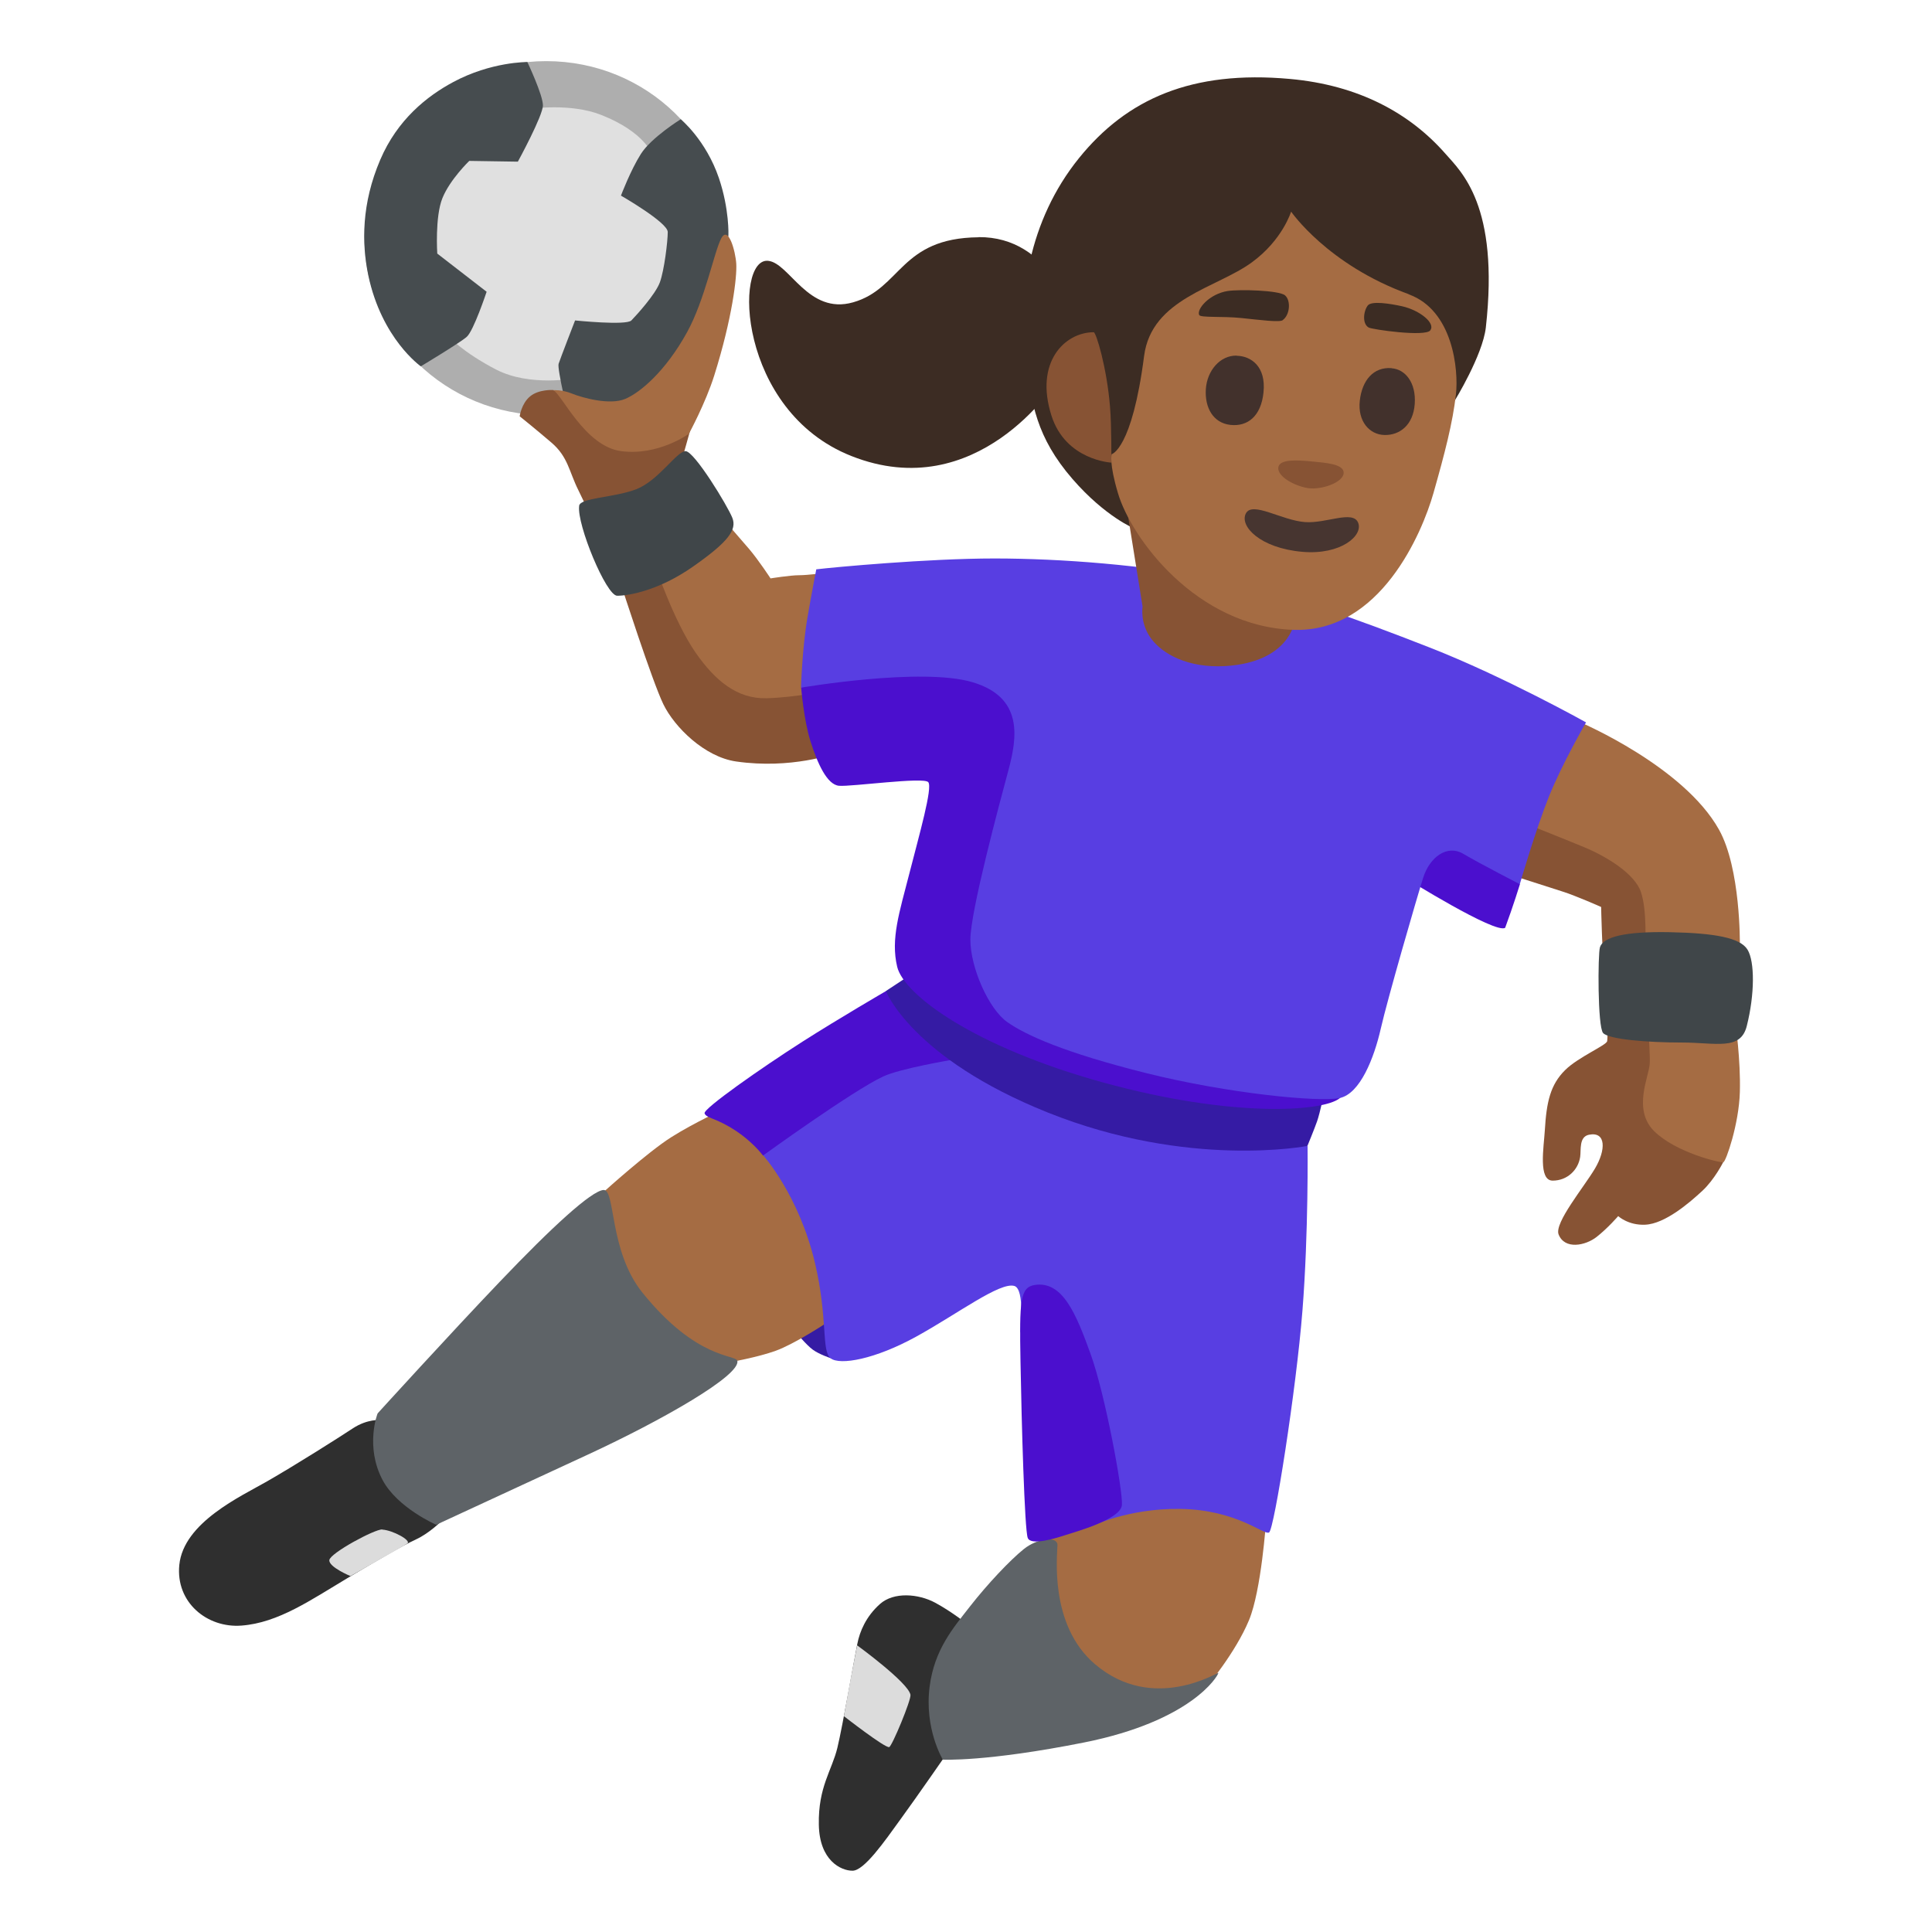 <svg enable-background="new 0 0 128 128" viewBox="0 0 128 128" xmlns="http://www.w3.org/2000/svg"><path d="m52.72 88.25s.69.85 1.13 1.17 1.18.56 1.18.56l3.54-3.79-7.86.36 2.02 1.69z" fill="#351ba4"/><path d="m90.87 34.37 5.5-7.81s1.86-3.02 2.07-4.86c.91-8.09-1.64-10.33-2.69-11.53-2.35-2.67-5.73-4.53-10.29-4.94-6.5-.59-10.8 1.32-13.97 5.24-3.37 4.17-4.08 9.34-3.52 13.49.38 2.75.67 4.99 3.09 7.78 2.19 2.52 4.12 3.29 4.12 3.29l15.68-.65z" fill="#3c2c23"/><path d="m64.83 15.72c-5.21.05-5.11 3.4-8.31 4.31-2.98.85-4.21-2.61-5.63-2.75-2.27-.23-2.04 9.94 5.51 12.93 8.35 3.31 13.54-4.85 13.54-4.85s1.91-.15 1.71-1.94c-.29-2.69-2.1-7.75-6.82-7.71z" fill="#3c2c23"/><path d="m38.58 82.89 1.49-3.99s2.86-2.58 4.39-3.55 3.55-1.89 3.55-1.89l11.65 11.04-5.08 3.26s-1.97 1.29-3.18 1.73-3.1.77-3.1.77l-8.83-3.67z" fill="#a56c43"/><path d="m69.48 99.39-.68 7.84 5.29 6.88 5.83-2.32s1.93-2.28 2.83-4.45c.82-1.98 1.13-6.57 1.13-6.57l-10.62-4.37-3.78 3.01z" fill="#a56c43"/><path d="m25.23 94.08s-.88-.09-1.85.55-3.83 2.45-5.68 3.51c-1.72.99-5.54 2.72-5.82 5.54-.25 2.49 1.85 4.19 4.11 4.02 2.45-.18 4.62-1.71 7.02-3.14s3.69-2.17 4.57-2.58 1.66-1.2 1.66-1.2l-4.02-6.69z" fill="#2f2f2f"/><path d="m64.14 107.64s-1.09-.87-2.19-1.46-2.73-.73-3.65.09-1.34 1.81-1.5 2.64c-.23 1.14-.96 5.38-1.32 6.88s-1.28 2.6-1.23 5.1c.04 2.37 1.46 3.05 2.23 3.05s2.1-1.91 3.19-3.42c1.03-1.41 3.24-4.6 3.24-4.6l1.23-8.29z" fill="#2f2f2f"/><path d="m62.46 116.57s-1.23-2.02-.87-4.83c.32-2.46 1.55-3.87 2.69-5.33s2.64-3.05 3.55-3.78 2.23-.87 2.23-.27-.59 5.28 2.49 7.9c3.87 3.29 8.19.47 8.17.58-.05.23-1.8 3.18-8.88 4.6-6.52 1.3-9.39 1.14-9.39 1.14z" fill="#5e6367"/><path d="m74.31 73.71-16.62-5.81-7.15 8.62s2.39 2.63 3.46 7.18c.86 3.67.41 5.81 1.03 6.29s2.94.07 5.68-1.44 5.55-3.64 6.5-3.35c.7.22.39 3.02.39 3.02l4.65 12.93s2.48-1.24 5.97-1.18c3.74.06 5.52 1.76 5.86 1.56s1.8-9.49 2.21-14.69.34-10.91.34-10.91z" fill="#583ee2"/><path d="m46.68 73.76c-.1-.3 3.72-2.98 6.49-4.75 2.45-1.56 5.53-3.35 5.53-3.35l3.24 2.64 1.16 1.91s-3.46.58-4.59 1.11c-2.05.96-7.96 5.24-7.96 5.24s-.77-1.07-2.25-1.92c-1.02-.59-1.51-.58-1.62-.88z" fill="#4b0fce"/><path d="m58.69 65.66 2.17-1.43 26.89 8.09s-.3 1.43-.49 1.97-.64 1.63-.64 1.63-7.85 1.54-17.22-2.22c-8.98-3.6-10.71-8.04-10.71-8.04z" fill="#351ba4"/><ellipse cx="36.19" cy="15.78" fill="#aeaeae" rx="12.04" ry="11.73"/><path d="m43.21 10.25s-.46-1.49-3.39-2.64c-2.03-.8-4.65-.4-4.65-.4l-6.6 3.27-1.66 6.49 2.76 5.28s.98 1.09 3.21 2.24c2.24 1.15 5.22.57 5.22.57l5.17-1.78 2.47-7.18-2.53-5.86z" fill="#e0e0e0"/><path d="m44.93 25.35 2.64-5.17.69-4.59s.07-1.72-.63-3.79c-.86-2.53-2.53-3.9-2.53-3.9s-1.95 1.21-2.64 2.3-1.32 2.76-1.32 2.76 3.1 1.78 3.1 2.41-.23 2.53-.52 3.33-1.55 2.18-1.89 2.53-3.73 0-3.73 0-.98 2.53-1.09 2.87.69 3.62.69 3.62l4.13.92 3.1-3.27z" fill="#464c4f"/><path d="m68.57 85.13c-.99.15-1.03 1.03-.96 5.06s.27 11.15.48 11.7 1.93 0 2.54-.2 3.63-1.03 3.7-1.98-1.11-7.33-2.07-9.99-1.85-4.86-3.69-4.59z" fill="#4b0fce"/><path d="m60.32 112.29c.06.32-1.22 3.41-1.41 3.46-.28.07-3-2.05-3-2.05s.34-1.88.43-2.38.45-2.31.45-2.31 3.37 2.45 3.53 3.27z" fill="#dcdcdc"/><path d="m25.02 93.64s4.83-5.31 8.1-8.73c3.46-3.63 6.05-6 6.86-6.07s.35 4.04 2.59 6.81c3.6 4.46 6.18 4.08 6.28 4.51.22.96-4.95 3.92-9.9 6.21s-10.05 4.65-10.05 4.65-2.57-1.12-3.55-2.96c-1.18-2.22-.34-4.42-.33-4.42z" fill="#5e6367"/><path d="m25.33 101.33c-.5-.03-3.46 1.57-3.51 2.03s1.4 1.06 1.4 1.06.91-.51 1.81-1.03 1.8-1.01 1.96-1.13c.27-.21-.98-.88-1.66-.92z" fill="#dcdcdc"/><path d="m106.66 53.2-8.55 1.84 2.52 3.1s1.95.63 2.87.92 2.58 1.03 2.58 1.03.06 3.15.23 4.42.23 4.19.17 4.47-1.93 1.06-2.79 1.92c-.98.97-1.23 2.12-1.34 3.97-.07 1.15-.45 3.35.52 3.35s1.69-.71 1.82-1.57c.07-.46-.09-1.33.58-1.47 1.15-.23 1.13 1.01.4 2.24s-2.7 3.6-2.41 4.36c.4 1.03 1.78.75 2.52.17s1.43-1.38 1.43-1.38.66.62 1.78.57c1.33-.05 2.98-1.49 3.79-2.24s1.38-1.89 1.38-1.89l-3.44-22.43-4.07-1.38z" fill="#875334"/><path d="m39.94 35.97s-.99-2.23-1.62-3.49-.68-2.21-1.79-3.16-2.1-1.74-2.1-1.74.11-.84.69-1.32 1.52-.42 1.52-.42l3.26 1.37s6.31-.53 6.05.47-.79 2.84-.79 2.84l-.95 5.31 4.79 5.42 6.05 2.73.26 5.94s-2.88 1.06-6.54.53c-2.09-.3-4.08-2.27-4.82-3.79s-2.79-7.89-2.79-7.89l-1.22-2.82z" fill="#875334"/><g fill="#a56c43"><path d="m101.1 54.58s2.27.89 3.88 1.56c1.49.62 3.34 1.76 3.74 2.97s.29 3.21.29 4.82.34 5.68.29 6.54-1.15 3.04.29 4.47 4.42 2.12 4.59 2.06 1.03-2.52 1.09-4.65-.29-4.53-.29-4.53l.29-5.28s.06-4.99-1.38-7.57c-2.34-4.2-9.18-7.11-9.18-7.11l-3.61 6.71z"/><path d="m43.34 37.29s1.27 3.83 2.76 5.97c1.28 1.83 2.73 3.05 4.68 3s4.21-.53 4.21-.53l-.26-7.78s-1.21.16-1.79.16-1.89.21-1.89.21-.79-1.21-1.42-1.95-2.37-2.73-2.37-2.73l-3.92 3.66z"/><path d="m36.64 25.85s.6-.04 1.21.21c.79.32 2.57.79 3.57.37s2.68-1.84 4.1-4.42c1.18-2.14 1.79-5.31 2.26-6.21s.95.84 1 1.68-.25 3.55-1.46 7.4c-.58 1.84-1.68 3.86-1.68 3.86s-2.01 1.47-4.48 1.15c-2.41-.31-3.94-3.79-4.52-4.05z"/></g><path d="m106 62.76c-.14.45-.16 5.26.21 5.68s2.94.63 5.21.63 3.9.56 4.31-1.1c.53-2.1.53-4.26.05-5.05s-2.16-1.1-5.15-1.16-4.42.32-4.63 1z" fill="#404649"/><path d="m38.37 33.53c-.16 1.21 1.79 5.94 2.52 5.94s2.73-.32 5.05-1.95 2.89-2.42 2.58-3.21-2.52-4.42-3.1-4.42-1.79 1.95-3.26 2.52-3.72.56-3.79 1.1z" fill="#404649"/><path d="m70.41 42.4-12.45-.2-4.88 3.36s.17 2.14.62 3.56 1.08 2.87 1.89 2.94 5.61-.6 5.91-.24-.59 3.46-1.25 6.04-1.25 4.34-.81 6.19 5.08 5.3 13.62 7.66 14.6 1.95 15.7 1.05 4.33-14.6 4.33-14.6 5.99 3.74 6.63 3.31c.52-1.4.98-2.89.98-2.89l-11.58-13.32z" fill="#4b0fce"/><path d="m54.08 37.72c1.15-.14 7.41-.72 11.8-.72s10 .43 14.67 1.37c4.68.94 9.21 2.59 14.17 4.53s10.36 4.96 10.36 4.96-1.57 2.71-2.45 4.89c-.89 2.22-1.94 5.83-1.94 5.83s-2.66-1.37-3.74-2.01-2.23.22-2.66 1.58-2.37 8.06-2.81 10-1.37 4.32-2.73 4.6-7.34-.29-12.8-1.65c-5.47-1.37-7.98-2.52-9.21-3.38s-2.45-3.6-2.45-5.47 1.94-9.06 2.52-11.22 1.01-4.82-2.37-5.83-11.37.36-11.37.36.07-2.58.43-4.67c.28-1.63.58-3.16.58-3.17z" fill="#583ee2"/><path d="m74.7 33.97 1 6.22s-.19 1.09.56 2.11 2.43 1.97 4.91 1.83c4.23-.25 4.59-2.91 4.59-2.91l-.08-3.33-10.98-3.91z" fill="#875334"/><path d="m73.63 30.65s-3.03-.15-3.97-3.12c-1.12-3.52.86-5.51 2.8-5.52.16 0 .87 2.34 1.08 4.92.11 1.27.09 3.72.09 3.72z" fill="#875334"/><path d="m93.33 19.49c-5.38-1.95-7.79-5.47-7.79-5.47s-.57 1.88-2.6 3.36c-2.31 1.7-6.64 2.39-7.14 6.2-.8 6.21-2.15 6.51-2.15 6.51s-.18.59.42 2.59c.86 2.93 5.17 8.85 11.66 9.05 5.7.17 8.48-6.39 9.24-9.06.75-2.64 1.28-4.67 1.49-6.55.18-1.61-.19-5.56-3.13-6.62z" fill="#a56c43"/><path d="m84.98 21.21c.49-.35.55-1.3.16-1.64s-3.03-.41-3.8-.29c-1.22.19-2.08 1.21-1.89 1.59.09.19 1.52.07 2.79.2s2.53.3 2.75.14z" fill="#3c2c23"/><path d="m94.76 21.88c.36-.46-.68-1.32-1.87-1.59-.78-.17-2.04-.38-2.28-.04-.29.4-.36 1.21.07 1.45.23.13 3.73.63 4.08.19z" fill="#3c2c23"/><path d="m81.94 23.57c.94.02 1.95.7 1.77 2.43-.16 1.58-1.06 2.28-2.2 2.15s-1.7-1.15-1.62-2.37.94-2.24 2.04-2.22z" fill="#42312c"/><path d="m92.2 24.4c.9.06 1.63.95 1.53 2.36s-1 2.08-2 2.06-1.79-.91-1.64-2.27.91-2.25 2.1-2.16z" fill="#42312c"/><path d="m86.66 32.34c-.93-.15-2.03-.78-1.97-1.36s1.26-.5 2.2-.41 2.19.17 2.13.79-1.48 1.11-2.36.98z" fill="#875334"/><path d="m86.47 34.59c1.4.1 3.16-.81 3.51.04s-1.14 2.15-3.69 1.93c-2.8-.24-4.18-1.7-3.75-2.54s2.37.46 3.93.57z" fill="#473530"/><path d="m34.31 10.71s1.66-3.04 1.66-3.73-1.03-2.87-1.03-2.87-2.39-.03-4.92 1.33c-1.73.93-3.69 2.48-4.83 5.15-1.24 2.9-1.23 5.52-.79 7.65.89 4.22 3.48 6.03 3.48 6.03s2.58-1.55 3.04-1.95 1.32-2.99 1.32-2.99l-3.27-2.53s-.16-2.43.34-3.67 1.78-2.47 1.78-2.47z" fill="#464c4f"/></svg>
